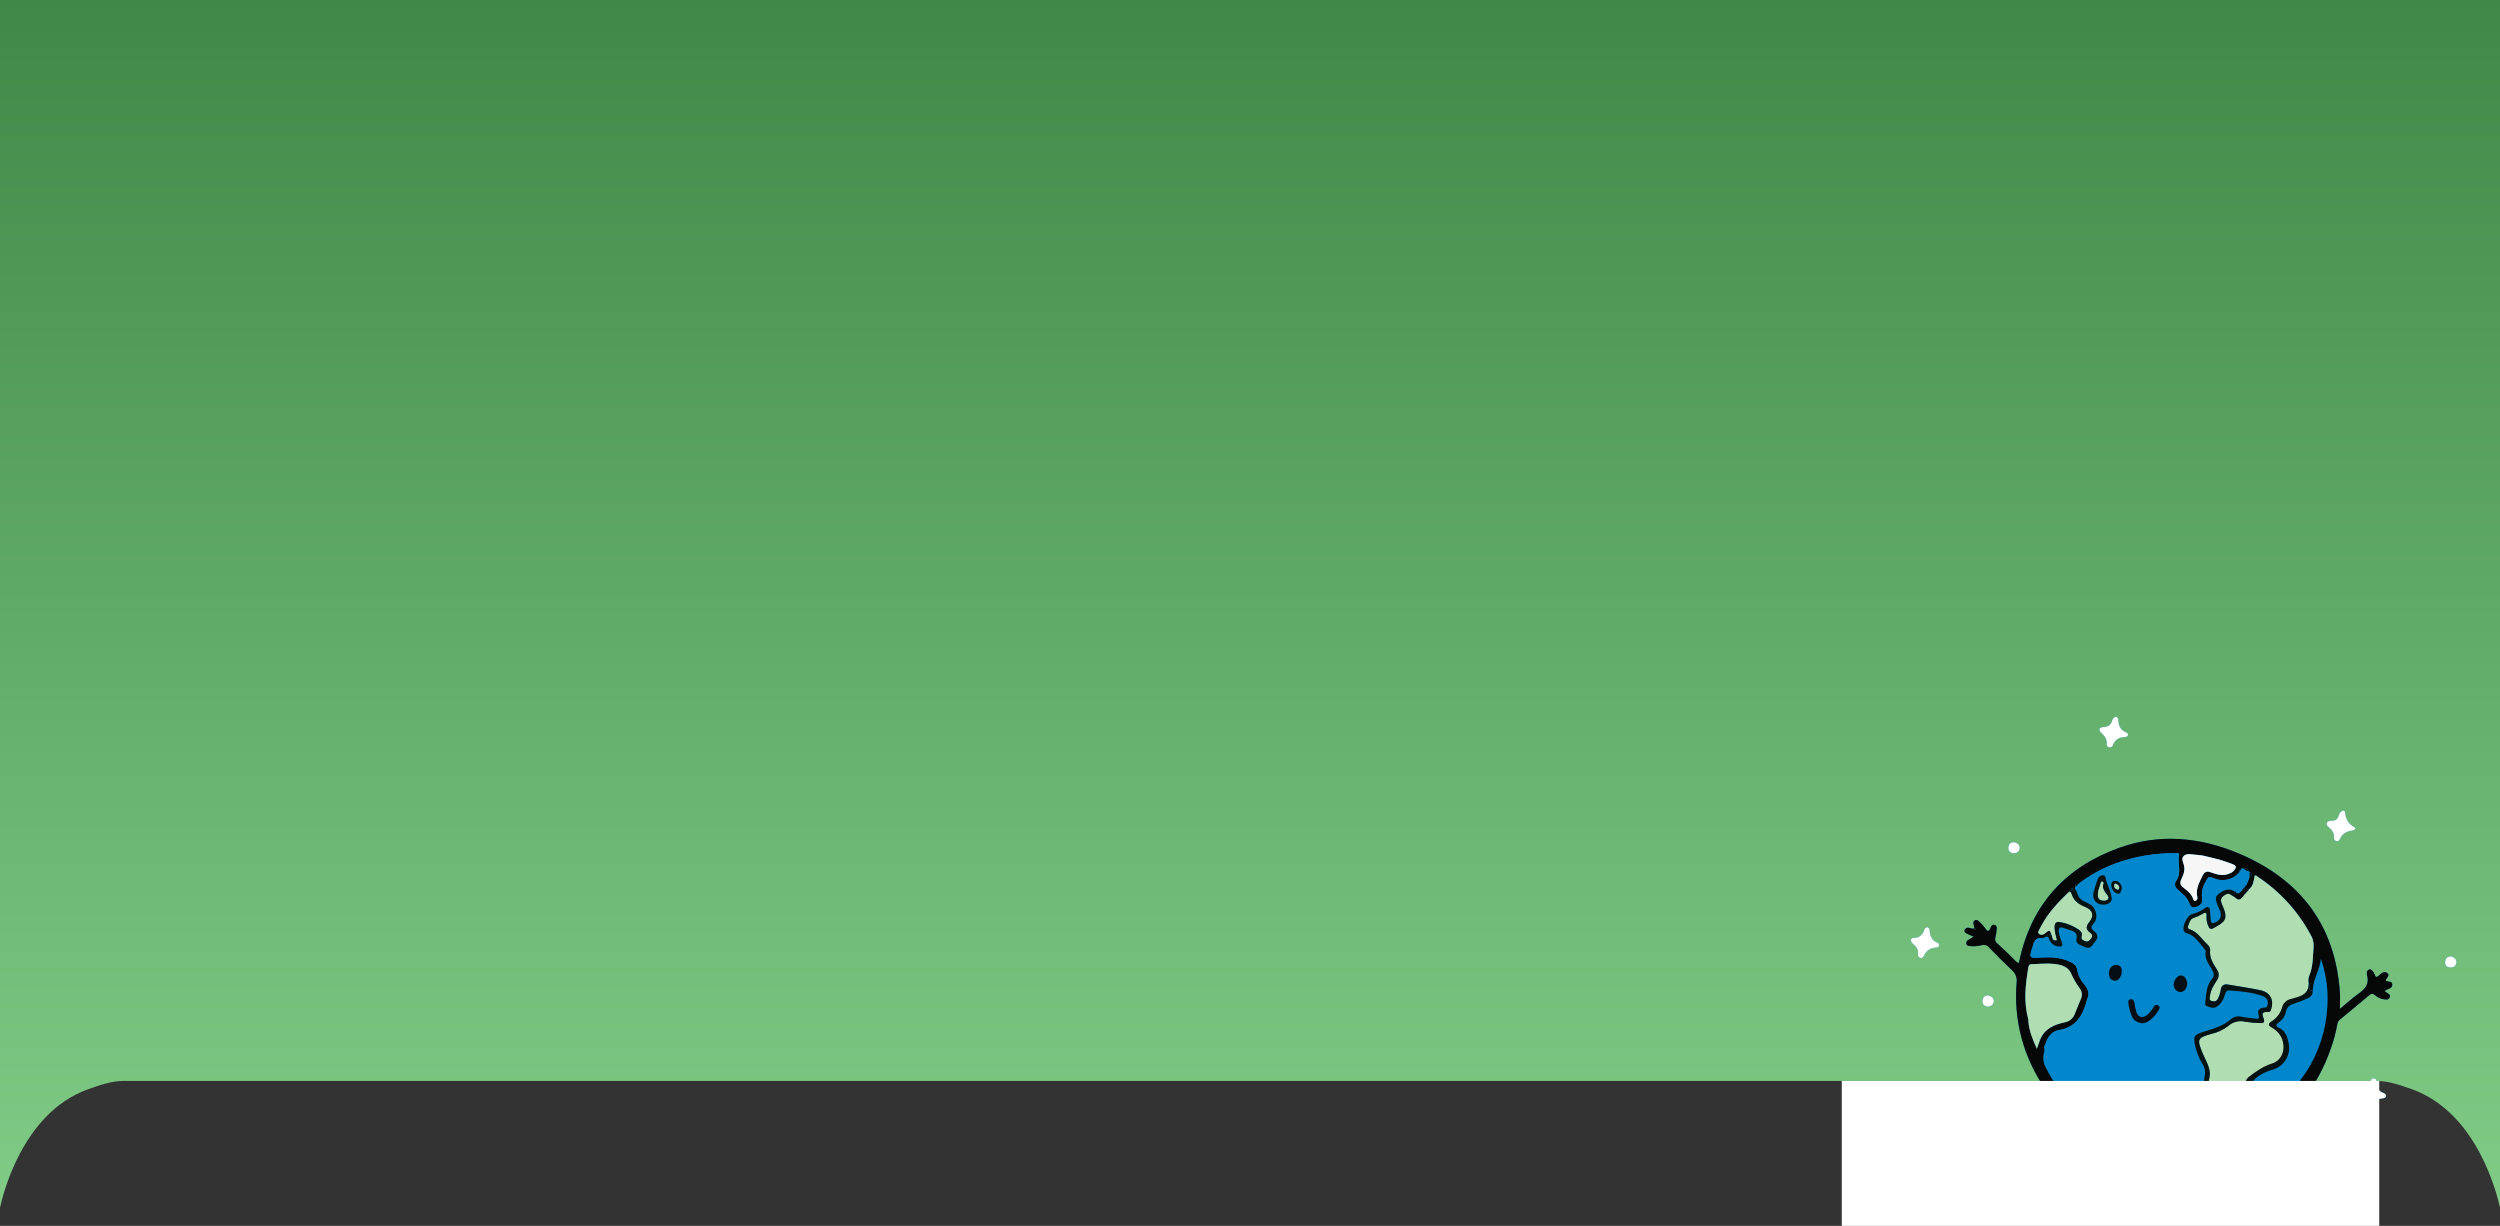 <svg width="414" height="203" viewBox="0 0 414 203" fill="none" xmlns="http://www.w3.org/2000/svg">
<rect x="0" y="0" width="414" height="203" fill="#333333" stroke="none"/>
<path d="M414 200C413.6 198.175 410.4 184.361 399.5 180.412C397.571 179.722 395.542 178.992 393.5 179H20.5C18.458 178.992 16.429 179.722 14.5 180.412C3.6 184.361 0.4 198.175 0 200V0H414V200Z" fill="url(#paint0_linear_483_54)"/>
<path d="M396.161 163.056C396.157 162.408 395.428 162.643 395.072 162.395C395.108 161.955 395.852 161.602 395.352 161.164C394.814 160.699 394.313 161.206 393.912 161.57C393.545 161.893 393.397 161.82 393.257 161.396C393.179 161.208 393.074 161.031 392.946 160.871C392.793 160.649 392.604 160.437 392.297 160.566C392.172 160.613 392.069 160.703 392.006 160.82C391.942 160.937 391.923 161.072 391.95 161.202C391.95 161.29 391.958 161.377 391.972 161.463C392.399 162.904 391.678 163.772 390.571 164.555C389.533 165.287 388.591 166.157 387.486 167.07C387.488 166.07 387.543 165.222 387.485 164.4C386.748 153.209 380.922 145.63 370.757 141.342C364.315 138.619 357.613 137.99 350.925 140.4C342.058 143.597 336.391 149.757 334.406 159.1C334.386 159.215 334.352 159.323 334.309 159.496C333.749 159.277 333.471 158.779 333.081 158.423C332.306 157.714 331.567 156.963 330.784 156.265C330.618 156.151 330.495 155.984 330.433 155.792C330.371 155.599 330.375 155.392 330.443 155.202C330.549 154.748 330.62 154.286 330.657 153.821C330.695 153.496 330.58 153.212 330.241 153.15C329.94 153.098 329.748 153.293 329.656 153.571C329.352 154.479 329.049 154.209 328.659 153.608C328.406 153.251 328.111 152.926 327.781 152.64C327.578 152.45 327.34 152.203 327.015 152.429C326.691 152.654 326.777 152.926 326.862 153.22C326.91 153.383 326.944 153.544 326.982 153.718C326.617 153.893 326.332 153.663 326.027 153.635C325.722 153.606 325.433 153.667 325.343 154.005C325.253 154.342 325.474 154.492 325.717 154.612C326.048 154.775 326.392 154.916 326.828 155.116C326.482 155.322 326.199 155.486 325.92 155.664C325.802 155.724 325.708 155.823 325.655 155.945C325.602 156.067 325.593 156.204 325.63 156.332C325.709 156.609 325.955 156.636 326.191 156.668C326.86 156.742 327.537 156.691 328.188 156.518C328.406 156.453 328.64 156.456 328.857 156.527C329.074 156.597 329.265 156.732 329.404 156.913C330.639 158.198 331.885 159.469 333.187 160.672C333.477 160.925 333.7 161.246 333.834 161.608C333.968 161.969 334.009 162.358 333.953 162.739C333.555 167.446 334.414 172.175 336.442 176.442C339.142 182.145 343.296 186.399 349.132 188.924C349.541 189.101 349.632 189.272 349.522 189.702C348.972 191.824 348.44 193.946 347.95 196.081C347.832 196.597 347.665 196.753 347.14 196.637C346.456 196.479 345.748 196.452 345.054 196.557C344.792 196.602 344.489 196.617 344.475 196.961C344.455 197.11 344.493 197.261 344.58 197.383C344.668 197.506 344.798 197.59 344.946 197.62C346.148 197.83 347.344 198.079 348.592 198.027C349.194 198.002 349.221 197.493 349.297 197.075C349.689 194.833 350.123 192.595 350.473 190.345C350.598 189.626 350.826 189.548 351.48 189.756C353.443 190.336 355.463 190.7 357.505 190.839C358.213 190.901 358.308 191.1 358.145 191.75C357.638 193.609 357.236 195.496 356.941 197.401C356.861 198.006 356.628 198.223 356.036 198.011C355.708 197.887 355.37 197.79 355.027 197.72C354.762 197.674 354.436 197.558 354.318 197.986C354.235 198.316 354.206 198.627 354.571 198.821C355.506 199.309 356.533 199.594 357.585 199.657C358.133 199.694 358.252 199.299 358.323 198.875C358.7 196.627 359.14 194.39 359.42 192.131C359.543 191.145 359.934 190.96 360.832 190.965C365.394 190.99 369.767 190.109 373.85 188.015C379.879 184.927 383.764 180.01 385.971 173.686C386.459 172.339 386.829 170.953 387.076 169.542C387.12 169.254 387.277 168.995 387.512 168.822C389.114 167.506 390.716 166.194 392.287 164.842C392.674 164.507 392.938 164.466 393.32 164.799C393.737 165.173 394.259 165.41 394.815 165.479C395.158 165.52 395.553 165.58 395.738 165.178C395.947 164.725 395.553 164.573 395.258 164.379C395.139 164.296 395.025 164.205 394.902 164.112C395.312 163.716 396.164 163.803 396.161 163.056ZM365.5 199C365.218 199.691 366.524 198.832 365.687 198.875C364.922 198.924 363.037 198.315 363.621 198.875C364.11 199.338 365.725 197.282 365.687 198C365.665 198.149 371.059 186.485 365 200.5C365.08 200.627 366.542 198.829 366.685 198.875C367.047 198.969 366.41 198.751 366.5 198.5C366.83 197.607 364.966 199.876 365.795 199.745C366.014 199.712 365.956 199.287 366 199C366.044 198.713 366.312 198.973 366.106 198.875C365.392 198.53 366.101 200.249 366.106 199.407C366.132 199.248 365.544 199.552 365.472 199.407C365.4 199.263 365.643 201.575 365.5 201.5C365.122 201.484 365.592 198.756 365.5 199ZM392.697 183.172C393.032 182.357 393.644 181.99 394.494 181.894C394.716 181.868 395.078 181.85 395.123 181.524C395.168 181.197 394.85 181.048 394.642 180.975C393.828 180.675 393.611 180.054 393.56 179.277C393.544 179.014 393.554 178.657 393.16 178.588C392.767 178.519 392.616 178.849 392.535 179.098C392.289 179.854 391.831 180.187 391.017 180.233C390.36 180.27 390.251 180.738 390.727 181.186C391.272 181.7 391.709 182.216 391.618 183.04C391.612 183.174 391.658 183.305 391.745 183.406C391.833 183.508 391.956 183.572 392.089 183.587C392.22 183.587 392.349 183.547 392.457 183.473C392.566 183.399 392.649 183.295 392.697 183.172ZM387.312 135.027C387.119 135.65 386.781 135.935 386.125 135.913C385.817 135.906 385.43 135.99 385.309 136.316C385.187 136.641 385.5 136.851 385.703 137.035C386.215 137.496 386.596 137.99 386.508 138.725C386.495 138.857 386.532 138.989 386.611 139.095C386.691 139.201 386.807 139.274 386.938 139.299C387.054 139.317 387.172 139.292 387.272 139.23C387.372 139.168 387.445 139.072 387.48 138.96C387.876 138.038 388.612 137.655 389.558 137.526C389.875 137.485 390.321 137.204 389.817 136.933C388.833 136.408 388.473 135.595 388.35 134.582C388.331 134.424 388.288 134.225 388.051 134.22C387.866 134.275 387.699 134.378 387.569 134.521C387.438 134.663 387.35 134.838 387.312 135.027ZM316.818 156.307C317.359 156.758 317.704 157.264 317.629 157.998C317.606 158.13 317.631 158.266 317.699 158.382C317.768 158.498 317.875 158.586 318.002 158.63C318.313 158.728 318.525 158.47 318.615 158.26C319.004 157.358 319.696 156.965 320.639 156.9C320.834 156.885 321.06 156.816 321.122 156.585C321.143 156.483 321.125 156.376 321.07 156.287C321.015 156.198 320.929 156.133 320.828 156.106C319.91 155.754 319.623 155.022 319.544 154.129C319.523 153.911 319.476 153.627 319.208 153.565C318.941 153.503 318.742 153.734 318.679 153.934C318.405 154.831 317.847 155.313 316.89 155.313C316.791 155.316 316.695 155.345 316.611 155.397C316.527 155.45 316.459 155.523 316.413 155.611C316.428 155.749 316.472 155.882 316.542 156.002C316.612 156.122 316.706 156.226 316.818 156.307ZM349.788 119.294C349.58 120.026 349.154 120.354 348.357 120.395C347.56 120.435 347.452 120.856 348.028 121.409C348.539 121.889 348.928 122.353 348.88 123.107C348.848 123.245 348.871 123.39 348.945 123.511C349.02 123.632 349.139 123.718 349.277 123.751C349.415 123.784 349.561 123.76 349.682 123.686C349.802 123.611 349.889 123.492 349.921 123.354C350.051 122.969 350.301 122.636 350.633 122.404C350.966 122.172 351.365 122.052 351.77 122.063C352.011 122.052 352.348 122.018 352.393 121.691C352.44 121.421 352.153 121.29 351.957 121.206C351.13 120.848 350.855 120.174 350.804 119.345C350.812 119.213 350.783 119.081 350.722 118.964C350.661 118.847 350.569 118.749 350.456 118.68C350.3 118.713 350.155 118.787 350.038 118.895C349.92 119.004 349.834 119.141 349.788 119.294ZM338.16 196.369C338.405 196.422 338.661 196.377 338.874 196.244C339.087 196.111 339.239 195.901 339.3 195.658C339.46 195.029 338.965 194.67 338.456 194.55C337.947 194.43 337.565 194.723 337.443 195.383C337.417 195.495 337.416 195.612 337.439 195.725C337.462 195.838 337.509 195.944 337.576 196.038C337.644 196.131 337.731 196.209 337.831 196.266C337.931 196.323 338.042 196.358 338.157 196.369L338.16 196.369ZM312.343 181.665C312.308 181.778 312.299 181.898 312.316 182.015C312.332 182.132 312.373 182.244 312.437 182.344C312.501 182.443 312.586 182.527 312.686 182.591C312.785 182.655 312.898 182.696 313.015 182.712C313.143 182.741 313.276 182.744 313.405 182.721C313.535 182.698 313.659 182.65 313.769 182.579C313.88 182.507 313.975 182.415 314.049 182.306C314.123 182.198 314.175 182.075 314.202 181.947C314.334 181.369 313.937 181.051 313.402 180.905C312.793 180.808 312.456 181.121 312.34 181.665L312.343 181.665ZM392.121 202.665C392.668 202.724 393.163 202.466 393.252 201.952C393.276 201.822 393.272 201.689 393.24 201.561C393.207 201.433 393.147 201.313 393.064 201.21C392.981 201.108 392.877 201.024 392.759 200.965C392.64 200.907 392.511 200.874 392.379 200.87C391.843 200.798 391.492 201.05 391.389 201.676C391.339 202.16 391.488 202.598 392.118 202.665L392.121 202.665ZM332.598 140.225C332.496 140.806 332.778 141.23 333.342 141.285C333.853 141.337 334.36 141.116 334.439 140.522C334.517 139.929 334.095 139.654 333.659 139.485C333.058 139.451 332.69 139.681 332.596 140.219L332.598 140.225ZM329.019 166.675C329.142 166.704 329.269 166.708 329.394 166.687C329.518 166.666 329.637 166.62 329.744 166.552C329.85 166.484 329.942 166.395 330.013 166.291C330.084 166.187 330.134 166.069 330.159 165.945C330.28 165.362 329.841 165.016 329.349 164.89C328.857 164.764 328.453 165.018 328.295 165.604C328.257 166.121 328.427 166.585 329.017 166.666L329.019 166.675ZM404.946 159.104C404.834 159.623 405.008 160.115 405.633 160.194C406.157 160.257 406.645 160.089 406.761 159.495C406.877 158.902 406.467 158.611 406.043 158.41C405.426 158.327 405.051 158.608 404.946 159.104Z" fill="#0287CC"/>
<path d="M395.25 164.39C395.526 164.581 395.927 164.734 395.73 165.189C395.545 165.591 395.15 165.531 394.807 165.49C394.251 165.421 393.729 165.184 393.312 164.81C392.93 164.477 392.666 164.518 392.279 164.853C390.708 166.205 389.106 167.517 387.504 168.833C387.269 169.006 387.113 169.265 387.068 169.553C386.821 170.964 386.451 172.35 385.964 173.697C383.756 180.021 379.871 184.938 373.842 188.026C369.759 190.12 365.386 191.001 360.824 190.976C359.921 190.97 359.535 191.156 359.412 192.142C359.132 194.401 358.692 196.638 358.315 198.886C358.241 199.31 358.125 199.705 357.577 199.668C356.525 199.605 355.498 199.32 354.563 198.832C354.207 198.636 354.224 198.329 354.321 197.987C354.43 197.557 354.766 197.671 355.03 197.721C355.374 197.791 355.711 197.888 356.039 198.011C356.622 198.222 356.863 198.013 356.945 197.401C357.24 195.497 357.641 193.61 358.148 191.75C358.312 191.101 358.216 190.901 357.508 190.839C355.466 190.7 353.446 190.337 351.483 189.756C350.829 189.549 350.577 189.623 350.476 190.345C350.12 192.594 349.692 194.833 349.3 197.076C349.227 197.494 349.2 197.988 348.595 198.028C347.347 198.079 346.15 197.839 344.949 197.62C344.801 197.591 344.671 197.506 344.583 197.384C344.496 197.262 344.458 197.111 344.478 196.962C344.492 196.617 344.795 196.602 345.057 196.558C345.751 196.452 346.459 196.479 347.143 196.637C347.668 196.754 347.835 196.597 347.953 196.082C348.444 193.946 348.975 191.824 349.526 189.702C349.635 189.272 349.544 189.101 349.135 188.925C343.303 186.4 339.148 182.146 336.445 176.442C334.417 172.175 333.558 167.447 333.957 162.739C334.012 162.358 333.971 161.969 333.837 161.608C333.703 161.247 333.481 160.925 333.19 160.672C331.891 159.454 330.645 158.183 329.407 156.914C329.268 156.733 329.077 156.598 328.86 156.527C328.643 156.457 328.41 156.454 328.191 156.519C327.54 156.691 326.863 156.742 326.194 156.669C325.96 156.628 325.712 156.609 325.633 156.332C325.596 156.204 325.605 156.068 325.658 155.946C325.711 155.824 325.805 155.724 325.924 155.664C326.202 155.487 326.491 155.323 326.831 155.116C326.394 154.922 326.05 154.782 325.72 154.613C325.478 154.493 325.243 154.328 325.346 154.005C325.449 153.682 325.725 153.607 326.03 153.635C326.335 153.664 326.62 153.893 326.985 153.718C326.946 153.55 326.911 153.396 326.865 153.22C326.78 152.927 326.722 152.635 327.018 152.429C327.314 152.224 327.582 152.45 327.784 152.64C328.115 152.926 328.409 153.251 328.662 153.608C329.052 154.209 329.355 154.479 329.659 153.572C329.754 153.279 329.95 153.096 330.244 153.151C330.584 153.21 330.698 153.496 330.66 153.821C330.624 154.286 330.552 154.748 330.446 155.203C330.378 155.393 330.374 155.6 330.436 155.792C330.498 155.985 330.621 156.151 330.787 156.266C331.57 156.963 332.309 157.715 333.084 158.423C333.474 158.78 333.753 159.278 334.312 159.496C334.343 159.322 334.389 159.2 334.409 159.101C336.394 149.758 342.073 143.6 350.928 140.4C357.616 137.991 364.318 138.619 370.76 141.343C380.92 145.639 386.746 153.218 387.488 164.4C387.544 165.231 387.491 166.071 387.489 167.071C388.594 166.158 389.536 165.288 390.574 164.555C391.681 163.773 392.411 162.906 391.976 161.464C391.961 161.377 391.953 161.29 391.953 161.203C391.926 161.073 391.946 160.937 392.009 160.821C392.073 160.704 392.176 160.614 392.3 160.566C392.607 160.437 392.796 160.653 392.949 160.872C393.077 161.031 393.182 161.208 393.26 161.397C393.4 161.821 393.555 161.894 393.915 161.57C394.316 161.206 394.808 160.698 395.355 161.165C395.857 161.59 395.111 161.956 395.075 162.395C395.431 162.643 396.16 162.408 396.164 163.056C396.167 163.804 395.3 163.714 394.897 164.124C395.017 164.216 395.131 164.307 395.25 164.39ZM371.131 143.886C370.831 143.917 370.847 144.146 370.825 144.359C370.591 144.405 370.569 144.599 370.525 144.781C370.044 145.242 369.443 145.558 368.79 145.693C368.137 145.827 367.46 145.775 366.836 145.543C365.719 145.09 365.733 145.099 365.181 146.146C364.743 146.908 364.558 147.791 364.655 148.665C364.721 149.222 364.689 149.765 364.037 150.057C363.15 150.453 362.85 150.398 362.493 149.477C362.136 148.557 361.416 148.032 360.74 147.452C360.182 146.973 359.986 146.447 360.401 145.844C361.325 144.496 360.559 143.006 360.832 141.604C360.9 141.216 360.484 141.311 360.246 141.309C356.913 141.276 353.601 141.834 350.463 142.956C348.181 143.78 346.04 144.954 344.118 146.435C343.663 146.167 343.754 146.551 343.711 146.779L343.618 147.225L342.92 147.103L343.374 147.541C343.128 147.529 342.857 147.358 342.66 147.652C340.896 149.345 339.205 151.1 338.048 153.29C337.958 153.439 337.877 153.593 337.806 153.753C337.688 154.042 337.316 154.379 337.688 154.661C338.014 154.92 338.403 154.786 338.726 154.514C339.089 154.212 339.498 153.788 339.652 154.676C339.467 154.954 338.956 154.669 338.857 155.116C338.646 155.204 338.418 155.396 338.225 155.362C336.993 155.147 336.823 156.047 336.566 156.882C336.016 158.644 336.014 158.675 337.839 158.566C339.604 158.463 341.329 158.522 342.969 159.345C343.511 159.616 343.886 159.951 343.977 160.546C344.129 161.473 344.545 162.336 345.175 163.032C345.813 163.763 346.071 164.592 345.612 165.534C345.573 165.644 345.543 165.757 345.522 165.871C344.889 168.239 343.698 170.125 341.06 170.563C339.656 170.795 339.093 171.768 338.711 172.941C338.625 173.03 338.567 173.144 338.546 173.267C338.525 173.389 338.54 173.515 338.591 173.629L338.569 174.074C338.411 174.511 338.348 174.975 338.382 175.438C338.417 175.9 338.549 176.35 338.769 176.758C341.263 181.884 345.347 185.215 350.575 187.203C356.256 189.398 362.485 189.74 368.372 188.18C373.198 186.944 376.944 184.082 380.011 180.253C380.367 179.807 380.824 179.407 380.98 178.818C383.489 175.51 385.005 171.557 385.353 167.42C385.66 164.488 385.306 161.525 384.318 158.748C384.304 158.73 384.288 158.714 384.271 158.699C384.271 158.699 384.247 158.695 384.235 158.693L384.333 158.732C384.208 160.584 383.015 162.163 382.991 164.042C382.019 164.074 382.656 163.194 382.326 162.864C382.216 162.436 382.246 161.984 382.412 161.575C383.086 160.001 382.993 158.334 383.141 156.69C383.173 155.991 382.985 155.301 382.603 154.715C380.525 150.856 377.521 147.573 373.86 145.162L373.653 144.999L373.385 144.952L373.355 144.875L373.382 144.951C373.235 145.793 373.175 146.668 372.433 147.264L372.203 147.326L372.314 147.45L371.946 147.891L371.747 148.07C370.936 149.168 370.751 149.2 369.908 148.437L370.057 147.583C370.126 147.592 370.191 147.618 370.246 147.661C370.3 147.703 370.343 147.759 370.368 147.823C370.405 147.913 370.419 148.046 370.49 148.086C370.56 148.126 370.672 148.037 370.714 147.936L371.306 147.42C371.723 147.462 371.732 147.166 371.754 146.879C371.751 146.87 371.75 146.86 371.752 146.85C371.753 146.841 371.757 146.832 371.763 146.824C371.769 146.817 371.777 146.811 371.786 146.807C371.795 146.803 371.804 146.802 371.814 146.802C371.874 146.778 371.927 146.738 371.965 146.685C372.004 146.633 372.027 146.571 372.033 146.506C372.189 146.106 372.349 145.709 372.505 145.312C372.816 145.038 373.123 144.767 372.546 144.452L372.418 144.303C372.254 143.964 372.05 143.693 371.607 143.888L371.249 143.826C371.146 143.724 371.123 143.804 371.12 143.89L371.131 143.886ZM341.909 169.299C342.308 169.233 342.681 169.056 342.984 168.789C343.287 168.521 343.509 168.174 343.623 167.786C343.921 166.967 344.309 166.183 344.619 165.364C344.743 165.083 344.785 164.773 344.742 164.469C344.699 164.166 344.571 163.88 344.374 163.645C343.815 162.866 343.338 162.031 342.951 161.154C342.398 159.991 341.195 159.732 340.084 159.618C338.866 159.495 337.643 159.65 336.422 159.676C335.965 159.683 335.917 160.049 335.869 160.338C335.409 163.167 335.089 165.995 335.9 168.819C335.917 168.934 335.919 169.051 335.907 169.167C336.039 170.699 336.595 172.075 337.313 173.672C337.538 173.039 337.689 172.62 337.837 172.199C338.563 170.35 340.148 169.679 341.909 169.299ZM362.754 141.453C361.72 141.347 361.124 141.918 361.53 142.878C361.966 143.927 361.63 144.754 361.223 145.612C360.952 146.185 361.027 146.57 361.529 146.961C362.17 147.46 362.834 147.951 363.148 148.758C363.215 148.928 363.235 149.272 363.562 149.175C363.626 149.157 363.685 149.125 363.736 149.083C363.787 149.041 363.829 148.988 363.858 148.929C363.887 148.869 363.904 148.804 363.906 148.738C363.909 148.672 363.898 148.606 363.873 148.544C363.577 147.21 364.206 146.124 364.765 144.983C365.08 144.347 365.458 144.227 366.096 144.456C367.113 144.826 368.144 145.148 369.229 144.647C369.475 144.563 369.7 144.424 369.885 144.241C370.445 143.571 370.387 143.338 369.556 143.038C368.871 142.791 368.185 142.535 367.485 142.338C366.557 142.08 365.614 141.875 364.714 141.656C364.032 141.589 363.394 141.518 362.754 141.453ZM382.715 162.907L382.826 162.926C382.831 162.899 382.855 162.869 382.84 162.845C382.823 162.807 382.804 162.771 382.782 162.736L382.715 162.907ZM327.032 153.804C327.015 153.814 327.002 153.831 326.996 153.85C327.02 153.929 327.059 153.936 327.104 153.869C327.104 153.869 327.093 153.83 327.087 153.81C327.081 153.791 327.033 153.798 327.032 153.804Z" fill="#060807"/>
<path d="M392.087 183.599C392.22 183.598 392.35 183.557 392.459 183.481C392.568 183.405 392.651 183.297 392.697 183.172C393.032 182.357 393.644 181.99 394.494 181.894C394.716 181.868 395.078 181.85 395.123 181.524C395.168 181.197 394.85 181.048 394.642 180.975C393.828 180.675 393.611 180.054 393.56 179.277C393.544 179.014 393.554 178.657 393.16 178.588C392.767 178.519 392.616 178.849 392.535 179.098C392.289 179.854 391.831 180.187 391.017 180.233C390.36 180.27 390.251 180.738 390.727 181.186C391.272 181.7 391.709 182.216 391.618 183.04C391.609 183.175 391.653 183.309 391.74 183.413C391.827 183.517 391.952 183.584 392.087 183.599Z" fill="white"/>
<path d="M388.049 134.226C387.865 134.28 387.7 134.383 387.57 134.524C387.44 134.665 387.35 134.839 387.312 135.027C387.119 135.65 386.781 135.935 386.125 135.913C385.817 135.906 385.43 135.99 385.309 136.316C385.187 136.641 385.5 136.851 385.703 137.035C386.215 137.496 386.596 137.99 386.508 138.725C386.495 138.857 386.532 138.989 386.611 139.095C386.691 139.201 386.807 139.274 386.938 139.299C387.054 139.317 387.172 139.292 387.272 139.23C387.372 139.168 387.445 139.072 387.48 138.96C387.876 138.038 388.612 137.655 389.558 137.526C389.875 137.485 390.321 137.204 389.817 136.933C388.833 136.408 388.473 135.595 388.35 134.582C388.344 134.439 388.286 134.237 388.049 134.226Z" fill="white"/>
<path d="M316.411 155.623C316.427 155.76 316.472 155.892 316.541 156.011C316.611 156.13 316.705 156.233 316.817 156.313C317.358 156.764 317.703 157.27 317.628 158.004C317.605 158.136 317.63 158.272 317.698 158.388C317.767 158.504 317.874 158.592 318.001 158.636C318.312 158.734 318.524 158.476 318.614 158.266C319.003 157.364 319.695 156.971 320.638 156.906C320.833 156.891 321.059 156.822 321.121 156.591C321.142 156.489 321.124 156.382 321.069 156.293C321.014 156.204 320.928 156.139 320.827 156.112C319.909 155.76 319.622 155.028 319.543 154.135C319.522 153.917 319.475 153.633 319.207 153.571C318.939 153.509 318.741 153.741 318.678 153.94C318.404 154.837 317.846 155.319 316.888 155.319C316.789 155.322 316.692 155.352 316.608 155.406C316.524 155.459 316.456 155.534 316.411 155.623Z" fill="white"/>
<path d="M350.456 118.677C350.298 118.71 350.152 118.785 350.034 118.895C349.915 119.005 349.829 119.144 349.784 119.3C349.575 120.031 349.149 120.36 348.352 120.4C347.555 120.441 347.448 120.862 348.023 121.415C348.534 121.894 348.924 122.359 348.876 123.112C348.86 123.181 348.857 123.252 348.868 123.321C348.88 123.39 348.904 123.457 348.941 123.517C348.978 123.576 349.026 123.628 349.083 123.67C349.14 123.711 349.205 123.74 349.273 123.756C349.342 123.773 349.412 123.775 349.482 123.764C349.551 123.753 349.618 123.728 349.677 123.691C349.737 123.654 349.789 123.606 349.83 123.549C349.872 123.492 349.901 123.428 349.917 123.359C350.047 122.975 350.296 122.642 350.629 122.409C350.962 122.177 351.36 122.058 351.766 122.068C352.006 122.058 352.344 122.024 352.388 121.697C352.436 121.426 352.149 121.296 351.953 121.212C351.126 120.854 350.851 120.18 350.8 119.35C350.81 119.217 350.783 119.084 350.722 118.966C350.661 118.847 350.569 118.747 350.456 118.677Z" fill="white"/>
<path d="M337.425 195.395C337.399 195.508 337.398 195.625 337.421 195.738C337.444 195.851 337.491 195.958 337.559 196.052C337.627 196.145 337.714 196.223 337.815 196.28C337.915 196.337 338.027 196.372 338.142 196.382C338.387 196.434 338.643 196.389 338.856 196.256C339.069 196.124 339.222 195.913 339.282 195.67C339.442 195.041 338.947 194.682 338.438 194.562C337.929 194.443 337.561 194.722 337.425 195.395Z" fill="white"/>
<path d="M313.399 180.905C312.797 180.8 312.458 181.109 312.337 181.664C312.302 181.777 312.293 181.897 312.31 182.014C312.326 182.131 312.367 182.243 312.431 182.342C312.495 182.442 312.58 182.526 312.68 182.59C312.779 182.654 312.892 182.695 313.009 182.711C313.137 182.74 313.27 182.743 313.399 182.72C313.529 182.697 313.652 182.649 313.763 182.577C313.874 182.506 313.969 182.414 314.043 182.305C314.117 182.197 314.169 182.074 314.196 181.945C314.331 181.368 313.934 181.051 313.399 180.905Z" fill="white"/>
<path d="M333.663 139.479C333.049 139.449 332.699 139.682 332.604 140.223C332.51 140.765 332.785 141.228 333.348 141.283C333.86 141.335 334.366 141.114 334.445 140.52C334.524 139.927 334.099 139.648 333.663 139.479Z" fill="white"/>
<path d="M328.297 165.611C328.257 166.121 328.436 166.586 329.017 166.666C329.14 166.695 329.268 166.699 329.392 166.678C329.517 166.656 329.636 166.61 329.742 166.542C329.848 166.474 329.94 166.385 330.011 166.281C330.083 166.177 330.133 166.06 330.158 165.936C330.278 165.353 329.84 165.007 329.348 164.88C328.855 164.754 328.45 165.018 328.297 165.611Z" fill="white"/>
<path d="M406.043 158.41C405.438 158.326 405.051 158.608 404.946 159.104C404.841 159.6 405.008 160.115 405.633 160.194C406.157 160.257 406.645 160.089 406.761 159.495C406.877 158.902 406.467 158.611 406.043 158.41Z" fill="white"/>
<path d="M372.413 144.311L372.542 144.461L372.5 145.321L372.028 146.514C371.967 146.538 371.914 146.578 371.875 146.631C371.836 146.683 371.813 146.746 371.809 146.811C371.799 146.81 371.79 146.812 371.781 146.815C371.772 146.819 371.764 146.825 371.758 146.833C371.752 146.84 371.749 146.849 371.747 146.859C371.745 146.868 371.746 146.878 371.749 146.887C371.545 147.015 371.388 147.204 371.301 147.428L370.709 147.945L370.364 147.832C370.338 147.767 370.295 147.711 370.241 147.669C370.186 147.627 370.121 147.6 370.052 147.591C369.259 147.062 368.396 147.215 367.371 148.012C366.693 148.541 366.964 149.149 367.171 149.755C367.274 150.055 367.429 150.339 367.554 150.634C368.012 151.702 367.715 152.388 366.65 152.793C366.199 152.965 366.124 152.614 366.085 152.36C366.01 151.845 366.025 151.315 365.98 150.793C365.929 150.198 365.608 149.962 365.127 150.356C364.465 150.833 363.717 151.177 362.924 151.371C362.176 151.593 361.368 153.327 361.61 154.069C361.652 154.179 361.722 154.276 361.812 154.352C361.903 154.427 362.011 154.478 362.127 154.5C363.599 154.94 364.246 156.252 365.17 157.277C365.199 157.311 365.22 157.349 365.234 157.391C365.247 157.433 365.252 157.477 365.248 157.52C365.029 158.777 365.802 159.671 366.363 160.646C366.654 161.161 366.677 161.63 366.284 162.088C365.424 163.112 365.335 164.4 365.218 165.619C365.184 165.96 365.012 166.447 365.5 166.616C365.988 166.785 366.518 167.026 367.084 166.679C367.905 166.181 368.217 165.371 368.49 164.536C368.615 164.158 368.748 163.962 369.205 163.989C371.04 164.124 372.874 164.267 374.623 164.895C375.404 165.174 375.686 165.728 375.47 166.517C375.382 166.843 375.158 166.8 374.93 166.826C374.052 166.923 373.776 167.244 374.008 168.062C374.169 168.645 373.992 168.722 373.487 168.649C372.735 168.54 371.964 168.501 371.232 168.348C370.924 168.258 370.598 168.247 370.284 168.315C369.97 168.383 369.678 168.528 369.435 168.738C368.119 169.886 366.489 170.333 364.873 170.841C363.257 171.348 363.152 171.596 363.524 173.247C363.772 174.27 364.173 175.25 364.714 176.153C365.069 176.662 365.216 177.287 365.127 177.901C364.675 179.92 365.143 181.978 364.819 183.994C364.794 184.138 364.766 184.294 364.744 184.424C364.641 184.691 364.508 184.956 364.724 185.229C364.738 185.249 364.745 185.272 364.745 185.297C364.745 185.321 364.738 185.345 364.725 185.365C363.977 185.925 363.103 185.64 362.293 185.665C360.132 185.731 358.012 185.348 355.888 184.934C352.715 184.3 349.679 183.111 346.92 181.422C343.811 179.593 341.126 177.125 339.042 174.182C338.914 173.995 338.721 174.126 338.566 174.074L338.588 173.629C338.628 173.4 338.668 173.169 338.708 172.94C339.089 171.768 339.653 170.791 341.056 170.562C343.695 170.125 344.869 168.245 345.519 165.871C345.54 165.756 345.57 165.643 345.609 165.533C346.067 164.591 345.807 163.774 345.172 163.032C344.542 162.335 344.126 161.472 343.974 160.545C343.883 159.95 343.516 159.617 342.966 159.344C341.334 158.523 339.61 158.464 337.836 158.566C336.011 158.674 336.012 158.65 336.562 156.881C336.819 156.049 336.989 155.149 338.222 155.362C338.414 155.395 338.643 155.203 338.853 155.116C339.135 155.081 339.261 155.215 339.334 155.488C339.46 155.862 339.704 156.186 340.029 156.41C340.355 156.635 340.744 156.748 341.139 156.732C341.725 156.677 341.501 156.223 341.419 155.945C341.253 155.389 340.988 154.869 340.937 154.272C340.886 153.674 341.083 153.433 341.685 153.643C342.126 153.798 342.564 153.93 343.016 154.074C343.682 154.289 344.051 154.676 343.877 155.439C343.704 156.202 344.325 156.425 344.859 156.648C345.393 156.871 346 157.21 346.507 156.524C346.662 156.312 346.805 156.093 346.973 155.893C347.506 155.255 347.449 154.693 346.789 154.185C346.3 153.808 346.181 153.459 346.698 152.93C347.532 152.041 347.176 150.315 346.12 149.731C345.968 149.645 345.812 149.567 345.652 149.497C344.842 149.173 344.173 148.725 343.978 147.786C343.894 147.573 343.779 147.374 343.635 147.196L343.728 146.751C343.817 146.727 343.9 146.684 343.97 146.624C344.04 146.565 344.097 146.491 344.135 146.407C346.053 144.925 348.188 143.75 350.466 142.922C353.604 141.8 356.916 141.243 360.248 141.276C360.486 141.277 360.909 141.183 360.835 141.57C360.571 142.974 361.336 144.464 360.404 145.81C359.991 146.401 360.184 146.927 360.743 147.418C361.419 147.998 362.148 148.54 362.495 149.444C362.843 150.347 363.152 150.42 364.039 150.023C364.691 149.731 364.724 149.188 364.657 148.632C364.561 147.757 364.745 146.875 365.184 146.112C365.747 145.067 365.733 145.059 366.838 145.509C367.463 145.742 368.14 145.794 368.793 145.659C369.445 145.524 370.046 145.208 370.528 144.747C370.605 144.703 370.673 144.642 370.724 144.569C370.776 144.497 370.811 144.413 370.827 144.325C370.909 144.273 370.979 144.203 371.031 144.122C371.084 144.04 371.119 143.948 371.133 143.852L371.129 143.876C371.154 143.884 371.182 143.882 371.206 143.87C371.23 143.858 371.249 143.837 371.258 143.812L371.616 143.874C371.838 144.088 372.113 144.239 372.413 144.311ZM355.926 169.002C356.536 168.552 357.045 167.979 357.421 167.321C357.597 167.042 357.784 166.734 357.415 166.49C357.045 166.245 356.802 166.451 356.616 166.753C356.341 167.234 355.991 167.669 355.58 168.04C354.792 168.668 354.079 168.491 353.754 167.532C353.62 167.027 353.515 166.514 353.44 165.997C353.367 165.649 353.201 165.379 352.789 165.468C352.376 165.557 352.412 165.848 352.455 166.156C352.54 166.909 352.742 167.645 353.053 168.336C353.323 168.882 353.735 169.27 354.645 169.435C355.106 169.445 355.557 169.298 355.923 169.017L355.926 169.002ZM347.774 149.732C348.758 149.969 349.777 149.542 349.71 148.753C349.612 147.543 348.87 146.469 348.662 145.231C348.577 144.723 347.662 144.873 347.408 145.51C347.099 146.287 346.891 147.105 346.721 147.673C346.444 148.728 346.95 149.551 347.771 149.747L347.774 149.732ZM360.887 164.258C361.484 164.387 362.054 163.889 362.173 163.136C362.293 162.382 361.869 161.63 361.315 161.523C360.76 161.417 360.121 162.046 359.986 162.784C359.916 163.101 359.97 163.431 360.137 163.709C360.304 163.986 360.572 164.188 360.884 164.273L360.887 164.258ZM350.542 159.76C350.223 159.743 349.909 159.852 349.669 160.064C349.43 160.276 349.283 160.573 349.26 160.892C349.218 161.505 349.258 162.165 350.035 162.363C350.655 162.521 351.21 161.986 351.344 161.148C351.477 160.31 351.195 159.867 350.539 159.775L350.542 159.76ZM350.383 145.863C349.966 145.821 349.655 145.931 349.615 146.444C349.57 147.075 350.075 147.891 350.649 147.972C351.224 148.054 351.193 147.504 351.356 147.241C351.456 146.636 350.94 145.932 350.38 145.878L350.383 145.863Z" fill="#0287CC"/>
<path d="M382.319 162.887C382.209 162.459 382.239 162.007 382.404 161.598C383.079 160.024 382.986 158.357 383.134 156.713C383.166 156.015 382.978 155.324 382.596 154.739C380.518 150.879 377.513 147.596 373.852 145.185L373.645 145.022L373.378 144.975C373.231 145.817 373.171 146.692 372.429 147.288L372.309 147.474L371.941 147.915L371.743 148.094C370.931 149.192 370.746 149.224 369.904 148.461C369.483 148.282 369.196 147.761 368.585 148.1C367.734 148.571 367.567 148.945 368.058 150.019C369.156 152.422 368.158 152.747 366.546 153.689C366.163 153.913 365.888 153.822 365.72 153.399C365.468 152.871 365.357 152.287 365.397 151.704C365.465 151.173 365.214 150.978 364.747 151.311C364.272 151.596 363.767 151.825 363.24 151.993C362.612 152.233 362.527 152.866 362.322 153.382C362.302 153.43 362.292 153.482 362.294 153.534C362.296 153.586 362.309 153.637 362.333 153.684C362.357 153.731 362.39 153.772 362.431 153.804C362.472 153.836 362.52 153.859 362.571 153.871C363.888 154.278 364.546 155.455 365.469 156.326C365.734 156.583 366.041 156.918 365.992 157.303C365.827 158.569 366.473 159.537 367.095 160.513C367.294 160.782 367.401 161.109 367.398 161.444C367.396 161.779 367.284 162.103 367.081 162.369C366.567 163.147 366.068 163.946 365.965 164.91C365.93 165.235 365.739 165.617 366.265 165.765C366.719 165.894 367.063 165.808 367.289 165.364C367.52 164.891 367.677 164.386 367.755 163.866C367.875 163.18 368.28 162.917 368.936 163.028C370.719 163.339 372.512 163.591 374.284 163.962C375.987 164.321 376.626 165.61 376.034 167.279C375.949 167.521 375.843 167.555 375.597 167.568C374.634 167.564 374.49 167.715 374.827 168.605C375.089 169.27 374.85 169.448 374.247 169.405C373.43 169.393 372.614 169.319 371.808 169.183C371.311 169.062 370.791 169.064 370.295 169.19C369.799 169.315 369.341 169.56 368.962 169.904C368.177 170.511 367.27 170.942 366.303 171.168C363.832 171.851 363.772 172.055 364.774 174.476C365.212 175.519 365.855 176.467 365.931 177.664C365.98 178.447 365.59 179.153 365.693 179.912C365.942 181.749 365.28 183.733 365.393 185.566L365.563 186.37L367.137 187.109L368.733 185.065C370.175 183.337 371.375 181.524 371.914 179.27C371.988 178.892 372.221 178.685 372.523 178.447C373.715 177.561 374.842 176.748 376.302 176.319C377.609 175.927 378.426 174.286 378.285 172.948C378.143 171.609 377.394 170.757 376.3 170.123C375.634 169.734 375.815 169.511 376.307 169.195C377.162 168.677 377.831 167.837 378.106 166.876C378.194 166.505 378.283 166.284 378.564 166.026C378.845 165.769 379.173 165.653 379.55 165.597C379.888 165.523 380.207 165.381 380.552 165.289C381.682 164.991 382.334 164.148 382.319 162.887Z" fill="#B1DDB2"/>
<path d="M370.352 184.418C370.957 183.17 372.017 182.156 372.326 180.76C372.81 178.574 374.495 177.704 376.368 177.129C377.275 176.873 378.051 176.282 378.541 175.476C379.03 174.67 379.197 173.709 379.007 172.786C378.797 171.696 378.518 170.708 377.382 170.203C376.908 169.993 376.819 169.687 377.335 169.337C377.651 169.129 377.923 168.86 378.134 168.546C378.344 168.231 378.49 167.878 378.563 167.507C378.715 166.796 379.175 166.393 379.916 166.194C380.67 165.969 381.403 165.682 382.11 165.338C382.641 165.121 383.035 164.725 382.989 164.07C382.017 164.101 382.654 163.221 382.324 162.891C382.339 164.152 381.604 164.782 380.48 165.094C380.154 165.189 379.82 165.329 379.479 165.402C379.101 165.457 378.75 165.625 378.469 165.882C378.188 166.14 377.991 166.476 377.903 166.846C377.628 167.808 377 168.63 376.145 169.148C375.665 169.466 375.488 169.749 376.155 170.137C377.252 170.772 377.985 171.647 378.129 173.02C378.274 174.392 377.585 175.712 376.26 176.116C374.8 176.546 373.61 177.432 372.418 178.317C372.116 178.555 371.91 178.894 371.836 179.272C371.297 181.525 369.937 183.301 368.498 185.03C368.297 185.558 367.861 185.91 367.508 186.316C367.073 186.819 366.517 186.666 365.991 186.491C365.464 186.315 365.507 185.852 365.584 185.413C365.47 183.581 365.956 181.76 365.705 179.929C365.602 179.171 365.992 178.465 365.943 177.682C365.867 176.485 365.218 175.535 364.787 174.493C363.785 172.072 363.845 171.869 366.316 171.185C367.282 170.96 368.189 170.528 368.974 169.921C369.354 169.578 369.812 169.333 370.308 169.207C370.804 169.082 371.323 169.079 371.82 169.201C372.626 169.337 373.442 169.411 374.26 169.422C374.871 169.467 375.098 169.302 374.839 168.622C374.502 167.733 374.646 167.582 375.609 167.586C375.853 167.588 375.961 167.539 376.047 167.297C376.646 165.639 375.999 164.339 374.296 163.98C372.524 163.608 370.731 163.357 368.949 163.046C368.293 162.931 367.881 163.197 367.768 163.883C367.689 164.404 367.532 164.909 367.301 165.382C367.075 165.826 366.733 165.902 366.277 165.782C365.752 165.635 365.942 165.253 365.977 164.928C366.081 163.964 366.578 163.174 367.093 162.387C367.297 162.121 367.408 161.796 367.411 161.461C367.413 161.127 367.307 160.8 367.108 160.531C366.485 159.555 365.84 158.587 366.005 157.321C366.054 156.936 365.759 156.603 365.482 156.344C364.558 155.476 363.9 154.295 362.583 153.889C362.532 153.877 362.485 153.854 362.444 153.821C362.403 153.789 362.369 153.748 362.345 153.702C362.322 153.655 362.308 153.604 362.307 153.552C362.305 153.499 362.314 153.447 362.334 153.399C362.542 152.869 362.627 152.236 363.252 152.011C363.779 151.842 364.285 151.614 364.759 151.329C365.238 150.998 365.477 151.191 365.409 151.721C365.369 152.305 365.481 152.889 365.733 153.417C365.9 153.839 366.176 153.931 366.559 153.706C368.17 152.764 369.168 152.44 368.07 150.036C367.579 148.962 367.747 148.589 368.597 148.118C369.208 147.778 369.495 148.299 369.916 148.478L370.065 147.625C369.272 147.096 368.409 147.248 367.383 148.045C366.705 148.574 366.977 149.182 367.184 149.789C367.287 150.088 367.442 150.373 367.567 150.667C368.024 151.735 367.728 152.421 366.663 152.826C366.212 152.998 366.137 152.648 366.097 152.393C366.023 151.878 366.038 151.348 365.993 150.826C365.942 150.231 365.621 149.996 365.14 150.389C364.478 150.866 363.73 151.211 362.937 151.404C362.189 151.627 361.381 153.36 361.623 154.102C361.665 154.212 361.735 154.309 361.825 154.385C361.915 154.46 362.024 154.511 362.139 154.533C363.611 154.973 364.259 156.285 365.183 157.311C365.211 157.344 365.233 157.382 365.247 157.424C365.26 157.466 365.265 157.51 365.261 157.553C365.042 158.81 365.815 159.704 366.376 160.679C366.667 161.194 366.69 161.663 366.297 162.121C365.437 163.145 365.348 164.433 365.231 165.652C365.197 165.993 365.025 166.48 365.513 166.649C366 166.818 366.531 167.06 367.097 166.712C367.918 166.214 368.23 165.405 368.503 164.569C368.628 164.192 368.761 163.995 369.218 164.022C371.053 164.157 372.887 164.3 374.636 164.928C375.417 165.207 375.698 165.761 375.483 166.551C375.395 166.876 375.17 166.834 374.943 166.859C374.065 166.957 373.789 167.277 374.021 168.095C374.182 168.678 374.004 168.755 373.5 168.682C372.748 168.573 371.977 168.534 371.245 168.382C370.936 168.291 370.611 168.28 370.297 168.348C369.983 168.416 369.691 168.561 369.448 168.771C368.132 169.92 366.502 170.366 364.886 170.874C363.27 171.381 363.165 171.629 363.536 173.28C363.784 174.304 364.186 175.283 364.727 176.187C365.081 176.696 365.229 177.321 365.14 177.935C364.688 179.953 365.156 182.011 364.832 184.027C364.806 184.171 364.779 184.328 364.757 184.457C364.838 184.72 364.831 185.003 364.737 185.262C364.751 185.282 364.758 185.306 364.758 185.33C364.758 185.354 364.751 185.378 364.738 185.398C364.764 185.45 364.783 185.506 364.793 185.563C364.837 186.162 364.519 186.9 365.36 187.211C366.314 187.563 367.284 187.795 368.102 186.922C368.867 186.092 369.603 185.244 370.352 184.418Z" fill="#061111"/>
<path d="M337.828 172.198C338.562 170.35 340.148 169.679 341.909 169.299C342.308 169.233 342.681 169.056 342.984 168.789C343.287 168.521 343.509 168.174 343.623 167.786C343.921 166.967 344.309 166.183 344.619 165.364C344.743 165.083 344.785 164.773 344.742 164.469C344.699 164.166 344.571 163.88 344.374 163.645C343.815 162.866 343.338 162.031 342.951 161.154C342.398 159.991 341.195 159.732 340.084 159.618C338.866 159.495 337.643 159.65 336.422 159.676C335.965 159.683 335.917 160.049 335.869 160.338C335.409 163.167 335.089 165.995 335.9 168.819C335.917 168.934 335.919 169.051 335.907 169.167C336.084 169.235 336.137 169.409 336.242 169.535C336.862 170.369 336.948 171.524 337.828 172.198Z" fill="#B1DDB2"/>
<path d="M342.666 147.653C340.902 149.346 339.211 151.101 338.054 153.291C337.964 153.44 337.883 153.594 337.812 153.754C337.693 154.043 337.322 154.38 337.694 154.662C338.02 154.921 338.409 154.787 338.732 154.515C339.095 154.213 339.504 153.789 339.658 154.677C339.954 155.039 339.673 155.937 340.646 155.692C340.488 154.961 340.245 154.244 340.248 153.482C340.251 152.863 340.536 152.56 341.179 152.694C342.244 152.878 343.259 153.284 344.159 153.883C344.513 154.14 344.874 154.454 344.735 154.966C344.596 155.478 344.873 155.696 345.305 155.852C345.807 156.03 346.042 155.746 346.314 155.394C346.631 154.966 346.441 154.669 346.114 154.429C345.339 153.845 345.473 153.326 346.038 152.632C346.83 151.642 346.573 150.687 345.403 150.216C344.329 149.784 343.44 149.216 343.081 148.045C343.006 147.87 342.918 147.666 342.666 147.653Z" fill="#B1DDB2"/>
<path d="M364.709 141.664C364.032 141.589 363.394 141.518 362.754 141.453C361.72 141.347 361.124 141.918 361.53 142.878C361.966 143.927 361.63 144.754 361.223 145.612C360.952 146.185 361.027 146.57 361.529 146.961C362.17 147.46 362.834 147.951 363.148 148.758C363.215 148.928 363.235 149.272 363.562 149.175C363.626 149.157 363.685 149.125 363.736 149.083C363.787 149.041 363.829 148.988 363.858 148.929C363.887 148.869 363.904 148.804 363.906 148.738C363.909 148.672 363.898 148.606 363.873 148.544C363.577 147.21 364.206 146.124 364.765 144.983C365.08 144.347 365.458 144.227 366.096 144.456C367.113 144.826 368.144 145.148 369.229 144.647C369.475 144.563 369.7 144.424 369.885 144.241C370.445 143.571 370.387 143.338 369.556 143.038C368.871 142.791 368.185 142.535 367.485 142.338C366.562 142.09 365.61 141.884 364.709 141.664Z" fill="#F6F6F6"/>
<path d="M342.666 147.653C342.921 147.667 343.009 147.871 343.066 148.058C343.426 149.229 344.312 149.796 345.389 150.229C346.546 150.697 346.824 151.657 346.023 152.645C345.459 153.339 345.325 153.858 346.099 154.442C346.417 154.683 346.624 154.983 346.3 155.407C346.039 155.761 345.804 156.045 345.29 155.865C344.859 155.709 344.573 155.52 344.72 154.979C344.867 154.438 344.499 154.153 344.144 153.896C343.244 153.298 342.229 152.894 341.164 152.71C340.521 152.576 340.239 152.858 340.233 153.498C340.23 154.26 340.473 154.977 340.63 155.708C339.658 155.953 339.94 155.052 339.643 154.693C339.458 154.971 338.947 154.686 338.847 155.133C339.129 155.099 339.255 155.232 339.328 155.505C339.454 155.88 339.698 156.204 340.023 156.428C340.349 156.652 340.738 156.765 341.133 156.75C341.719 156.694 341.495 156.24 341.413 155.963C341.247 155.407 340.982 154.887 340.931 154.289C340.88 153.692 341.077 153.45 341.679 153.661C342.12 153.815 342.558 153.948 343.01 154.092C343.676 154.307 344.045 154.694 343.871 155.456C343.698 156.219 344.319 156.442 344.853 156.666C345.387 156.889 345.994 157.227 346.501 156.541C346.656 156.33 346.799 156.11 346.967 155.91C347.5 155.272 347.443 154.711 346.783 154.202C346.294 153.826 346.175 153.477 346.692 152.947C347.526 152.058 347.17 150.333 346.114 149.748C345.962 149.662 345.806 149.585 345.646 149.515C344.836 149.191 344.167 148.742 343.972 147.804C343.888 147.591 343.773 147.392 343.629 147.214L342.931 147.092L343.385 147.531L343.409 147.603L343.382 147.53C343.131 147.53 342.86 147.359 342.666 147.653Z" fill="#071312"/>
<path d="M337.828 172.198C336.945 171.523 337.075 170.338 336.444 169.512C336.341 169.376 336.373 169.035 335.896 169.175C336.028 170.706 336.584 172.083 337.303 173.68C337.529 173.038 337.686 172.619 337.828 172.198Z" fill="#B1DDB2"/>
<path d="M371.602 143.897C371.831 144.105 372.111 144.248 372.413 144.311C372.25 143.967 372.045 143.702 371.602 143.897Z" fill="#061111"/>
<path d="M372.542 144.461L372.5 145.321C372.811 145.047 373.119 144.775 372.542 144.461Z" fill="#061111"/>
<path d="M343.717 146.78C343.806 146.756 343.888 146.713 343.959 146.653C344.029 146.594 344.085 146.52 344.124 146.436C343.669 146.168 343.76 146.552 343.717 146.78Z" fill="#071312"/>
<path d="M371.749 146.887C371.545 147.015 371.388 147.204 371.301 147.428C371.716 147.482 371.727 147.174 371.749 146.887Z" fill="#061111"/>
<path d="M370.708 147.954L370.362 147.841C370.399 147.931 370.413 148.063 370.483 148.104C370.554 148.144 370.665 148.055 370.708 147.954Z" fill="#061111"/>
<path d="M370.813 144.357C370.894 144.304 370.964 144.235 371.017 144.153C371.069 144.072 371.104 143.98 371.118 143.884C370.83 143.92 370.849 144.149 370.813 144.357Z" fill="#061111"/>
<path d="M382.782 162.736L382.714 162.928L382.825 162.948C382.83 162.921 382.854 162.891 382.84 162.867C382.824 162.822 382.804 162.778 382.782 162.736Z" fill="#061111"/>
<path d="M338.593 173.651C338.633 173.423 338.673 173.191 338.713 172.963C338.627 173.052 338.569 173.166 338.548 173.289C338.527 173.411 338.542 173.537 338.593 173.651Z" fill="#0287CC"/>
<path d="M370.536 144.767C370.614 144.723 370.681 144.662 370.733 144.59C370.785 144.517 370.82 144.433 370.836 144.345C370.602 144.391 370.58 144.586 370.536 144.767Z" fill="#061111"/>
<path d="M372.308 147.468L372.427 147.281L372.196 147.343L372.308 147.468Z" fill="#061111"/>
<path d="M372.028 146.514C371.967 146.538 371.914 146.578 371.875 146.631C371.836 146.683 371.813 146.746 371.809 146.811C371.869 146.787 371.922 146.746 371.961 146.694C371.999 146.641 372.023 146.579 372.028 146.514Z" fill="#061111"/>
<path d="M371.114 143.908C371.14 143.916 371.168 143.913 371.192 143.902C371.216 143.89 371.234 143.869 371.243 143.843C371.14 143.742 371.119 143.812 371.114 143.908Z" fill="#061111"/>
<path d="M384.311 158.768C384.297 158.751 384.281 158.734 384.264 158.72C384.264 158.72 384.24 158.715 384.228 158.713L384.326 158.752L384.311 158.768Z" fill="#02ABEB"/>
<path d="M373.377 144.984L373.347 144.908L373.374 144.984L373.377 144.984Z" fill="#061111"/>
<path d="M327.086 153.813C327.068 153.81 327.044 153.806 327.032 153.804C327.015 153.814 327.002 153.831 326.996 153.85C327.02 153.929 327.059 153.936 327.104 153.869C327.11 153.858 327.093 153.83 327.086 153.813Z" fill="#BFD52E"/>
<path d="M354.658 169.453C355.121 169.459 355.573 169.306 355.938 169.02C356.548 168.569 357.057 167.997 357.434 167.339C357.61 167.06 357.797 166.751 357.427 166.507C357.058 166.263 356.814 166.468 356.628 166.771C356.353 167.252 356.003 167.686 355.592 168.058C354.804 168.685 354.091 168.508 353.766 167.55C353.632 167.044 353.528 166.532 353.452 166.014C353.38 165.667 353.213 165.396 352.801 165.486C352.389 165.575 352.425 165.866 352.467 166.174C352.553 166.927 352.754 167.662 353.065 168.354C353.32 168.897 353.733 169.285 354.658 169.453Z" fill="#050D15"/>
<path d="M347.406 145.525C347.659 144.888 348.575 144.738 348.66 145.246C348.871 146.485 349.603 147.557 349.708 148.768C349.774 149.557 348.755 149.984 347.771 149.747C346.95 149.551 346.444 148.728 346.709 147.702C346.889 147.12 347.097 146.302 347.406 145.525ZM348.487 149.122C349.034 149.115 349.323 148.701 349 148.282C348.543 147.667 348.028 147.124 348.332 146.27C348.36 146.2 348.254 146.024 348.176 145.992C347.997 145.92 347.932 146.076 347.885 146.22L347.496 147.471C347.234 148.705 347.56 149.149 348.486 149.131L348.487 149.122Z" fill="#071312"/>
<path d="M359.983 162.799C359.917 163.114 359.974 163.441 360.141 163.715C360.309 163.989 360.574 164.189 360.884 164.273C361.481 164.402 362.051 163.904 362.171 163.151C362.29 162.397 361.867 161.645 361.312 161.538C360.758 161.432 360.118 162.061 359.983 162.799Z" fill="#050D15"/>
<path d="M351.341 161.163C351.483 160.348 351.195 159.867 350.538 159.784C350.218 159.767 349.905 159.876 349.665 160.088C349.425 160.3 349.278 160.597 349.256 160.916C349.214 161.529 349.253 162.189 350.031 162.387C350.652 162.536 351.207 162.001 351.341 161.163Z" fill="#050D15"/>
<path d="M350.662 147.99C350.087 147.908 349.579 147.092 349.628 146.462C349.668 145.949 349.978 145.839 350.395 145.88C350.956 145.935 351.471 146.638 351.369 147.259C351.19 147.519 351.239 148.072 350.662 147.99ZM350.605 147.302C350.833 147.4 350.909 147.215 350.934 147.05C350.996 146.695 350.736 146.535 350.486 146.389C350.236 146.243 350.177 146.381 350.142 146.586C350.049 146.96 350.288 147.166 350.59 147.299L350.605 147.302Z" fill="#071312"/>
<path d="M364.729 185.251C364.824 184.992 364.831 184.71 364.749 184.446C364.647 184.713 364.514 184.978 364.729 185.251Z" fill="#0287CC"/>
<path d="M343.376 147.542L343.404 147.615L343.379 147.542L343.376 147.542Z" fill="#060807"/>
<path d="M347.497 147.468C347.235 148.705 347.56 149.146 348.486 149.131C349.032 149.124 349.322 148.71 348.998 148.291C348.542 147.676 348.026 147.133 348.331 146.279C348.358 146.209 348.253 146.033 348.175 146.001C347.995 145.929 347.931 146.085 347.884 146.229L347.497 147.468Z" fill="#B1DDB2"/>
<path d="M350.117 146.569C350.049 146.96 350.288 147.166 350.59 147.299C350.818 147.398 350.894 147.213 350.919 147.047C350.981 146.692 350.721 146.532 350.471 146.386C350.221 146.24 350.159 146.366 350.117 146.569Z" fill="#B1DDB2"/>
<path d="M305 179H394V203H305V179Z" fill="white"/>
<defs>
<linearGradient id="paint0_linear_483_54" x1="207" y1="0" x2="207" y2="203" gradientUnits="userSpaceOnUse">
<stop stop-color="#408847"/>
<stop offset="1" stop-color="#81CD88"/>
</linearGradient>
</defs>
</svg>
